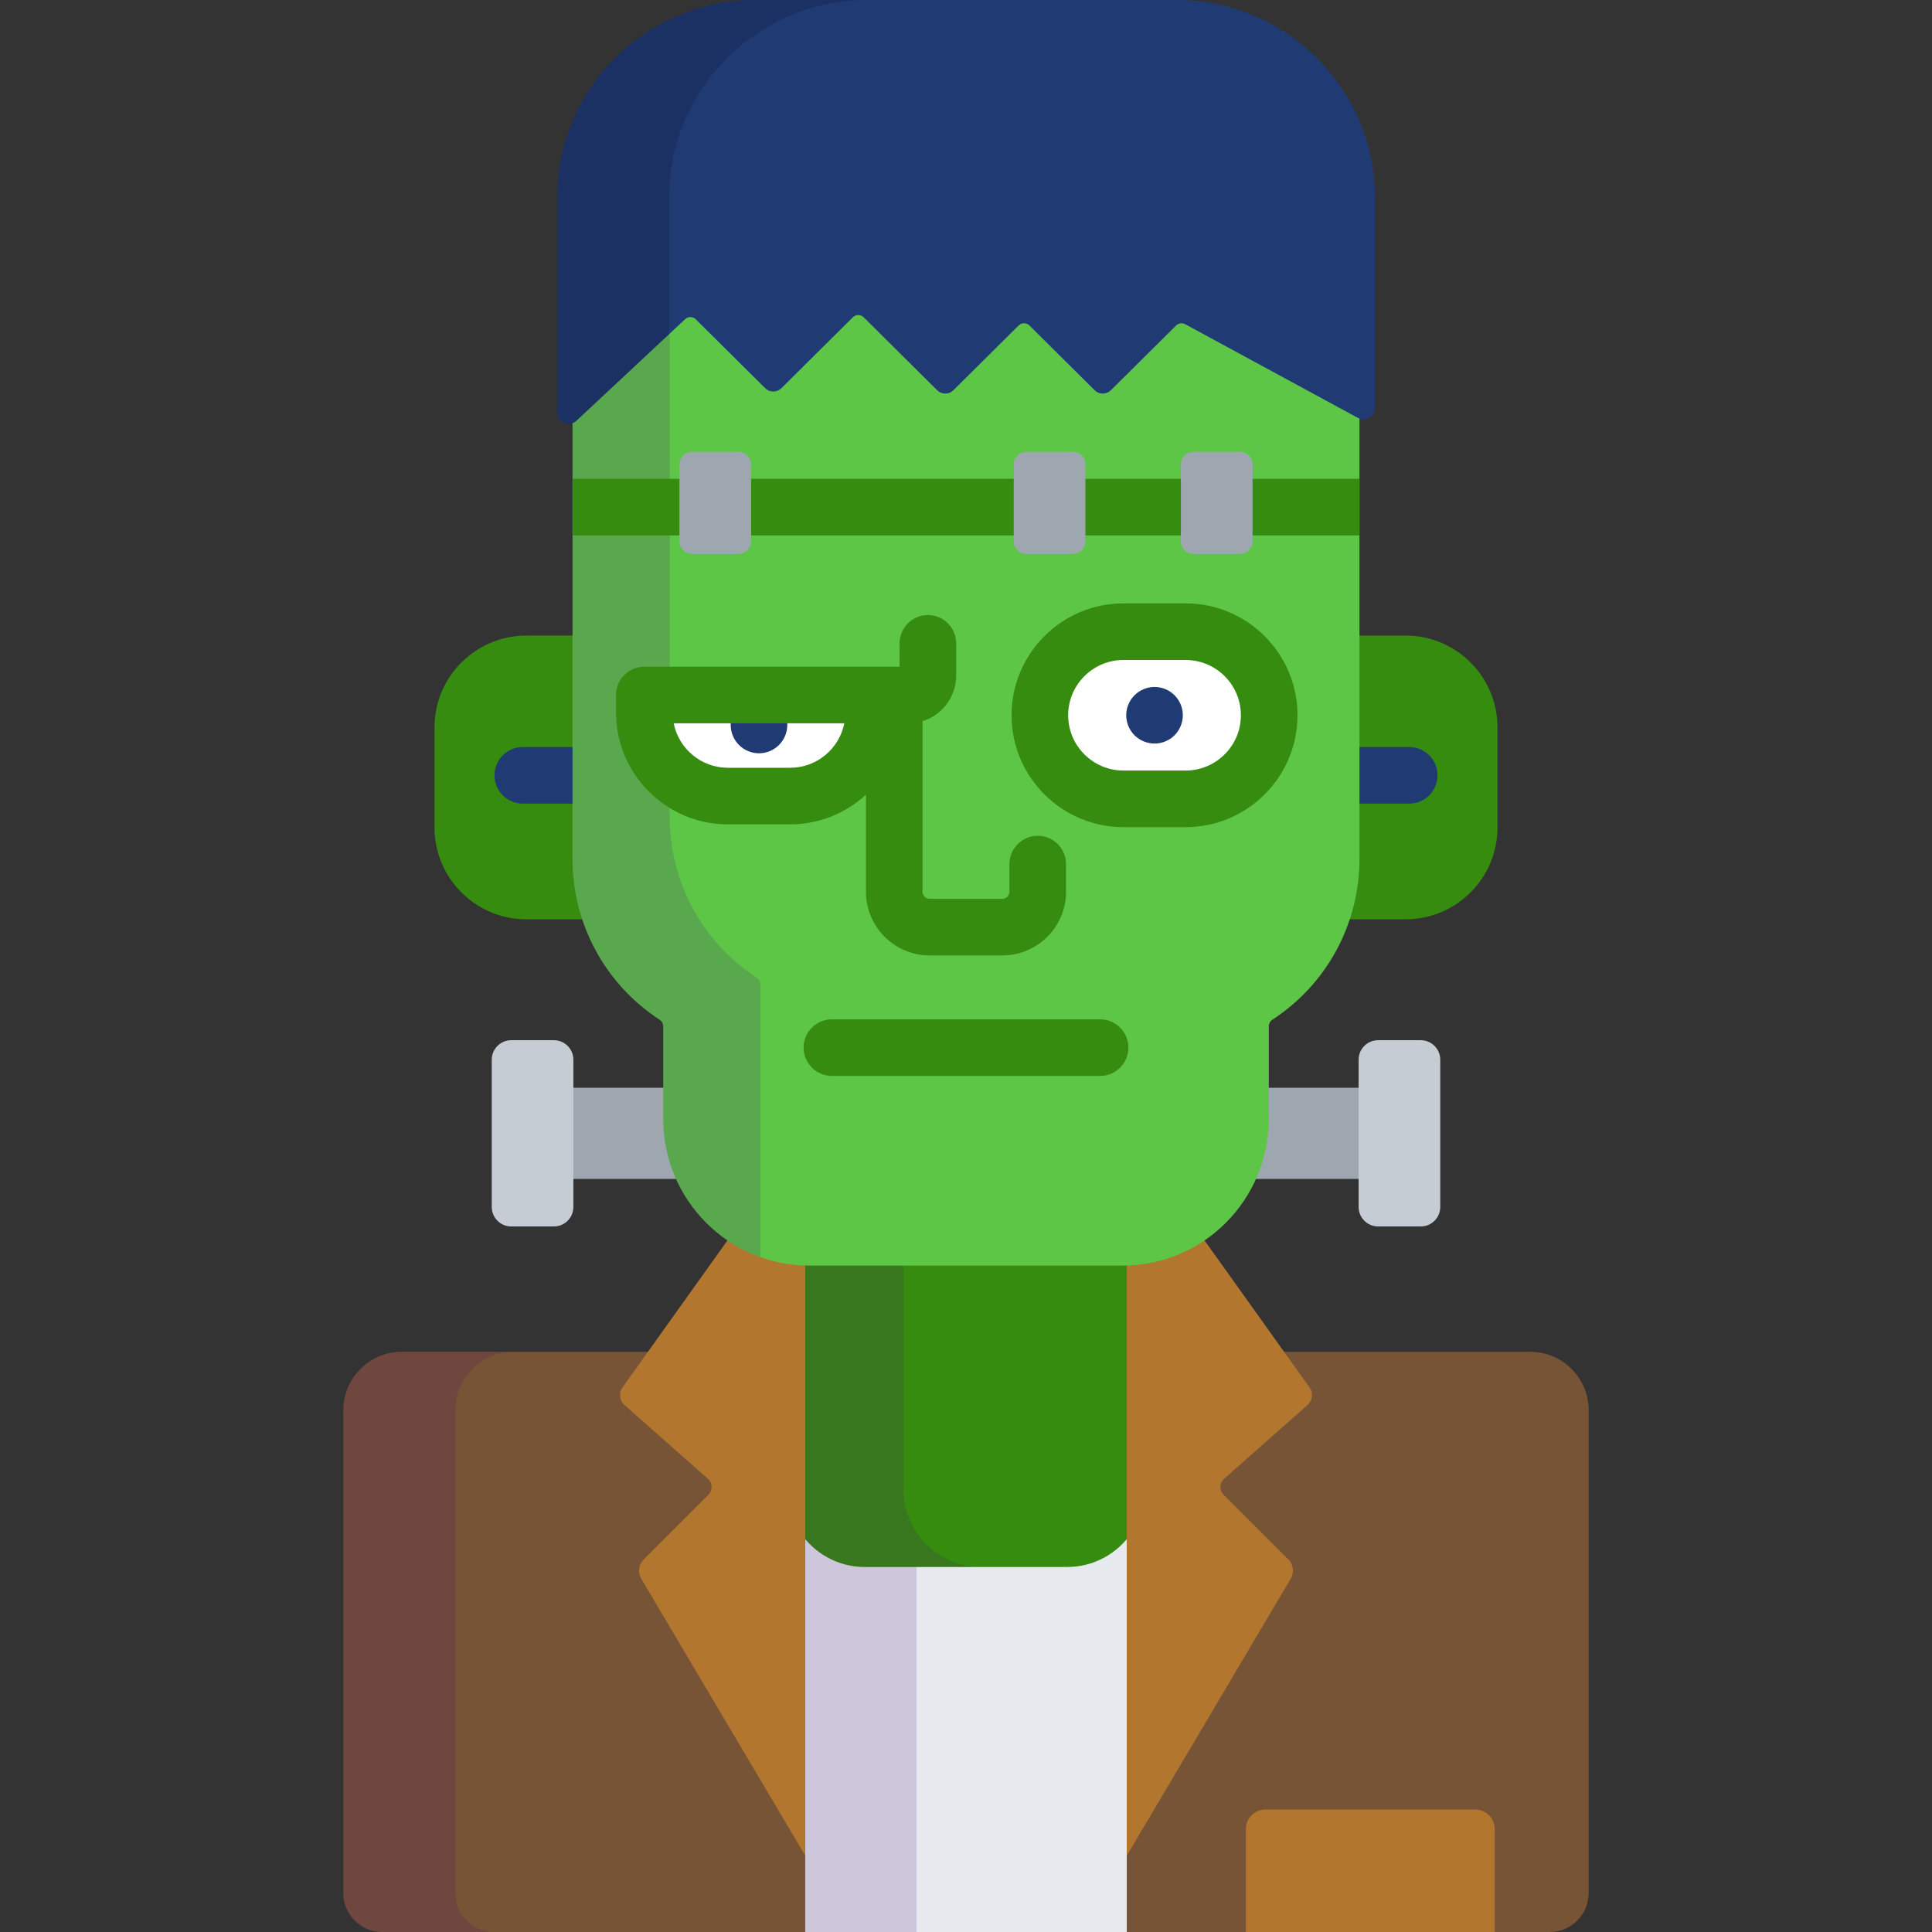 <?xml version="1.0" encoding="iso-8859-1"?>
<!-- Generator: Adobe Illustrator 19.0.0, SVG Export Plug-In . SVG Version: 6.00 Build 0)  -->
<svg version="1.1" id="Capa_1" xmlns="http://www.w3.org/2000/svg" xmlns:xlink="http://www.w3.org/1999/xlink" x="0px" y="0px"
	 viewBox="0 0 512.001 512.001" style="enable-background:new 0 0 512.001 512.001;" xml:space="preserve">
<rect x="0" y="0" width="512.001" height="512.001" fill="#333333" stroke="none"/>
<g>
	<path style="fill:#9EA7AF;" d="M150.633,288.259v24.171h29.617c-2.234-4.837-3.49-10.221-3.49-15.896v-8.275H150.633z"/>
	<path style="fill:#9EA7AF;" d="M361.366,288.259H335.24v8.275c0,5.676-1.256,11.059-3.49,15.896h29.616V288.259z"/>
</g>
<g>
	<path style="fill:#775436;" d="M170.716,417.726c-0.628-1.061-0.414-2.756,0.457-3.628l17.264-17.263
		c0.778-0.779,1.189-1.803,1.155-2.883c-0.033-1.081-0.505-2.077-1.33-2.806l-22.155-19.599c-0.889-0.786-1.057-2.267-0.366-3.232
		l7.192-10.069h-66.493c-8.499,0-15.452,6.954-15.452,15.453v128c0,5.666,4.636,10.302,10.302,10.302h112.105v-22.195
		L170.716,417.726z"/>
	<path style="fill:#775436;" d="M405.56,358.245h-66.492l7.191,10.069c0.69,0.966,0.522,2.447-0.366,3.233l-22.155,19.599
		c-0.825,0.729-1.297,1.725-1.33,2.806s0.377,2.105,1.155,2.883l17.264,17.263c0.871,0.872,1.085,2.567,0.457,3.628l-42.679,72.08
		V512h112.105c5.666,0,10.302-4.636,10.302-10.302v-128C421.013,365.199,414.06,358.245,405.56,358.245z"/>
</g>
<g style="opacity:0.15;">
	<path style="fill:#440075;" d="M120.678,501.698v-128c0-8.499,6.954-15.453,15.453-15.453H106.44
		c-8.499,0-15.452,6.954-15.452,15.453v128c0,5.666,4.636,10.302,10.302,10.302h29.69C125.313,512,120.678,507.364,120.678,501.698z
		"/>
</g>
<path style="fill:#E6E9ED;" d="M282.842,414h-53.684c-6.311,0-11.977-2.88-15.764-7.385V512h85.211V406.615
	C294.818,411.12,289.152,414,282.842,414z"/>
<path style="opacity:0.15;fill:#440075;enable-background:new    ;" d="M229.158,414c-6.311,0-11.977-2.88-15.764-7.385V512h29.507
	v-98H229.158z"/>
<path style="fill:#368C0E;" d="M297.604,334.394h-83.209c-0.778,0-1.549-0.031-2.315-0.079v71.84
	c3.711,5.488,9.992,9.114,17.078,9.114h53.684c7.086,0,13.367-3.626,17.078-9.114v-71.84
	C299.154,334.363,298.383,334.394,297.604,334.394z"/>
<path style="fill:#B2762F;" d="M318.635,327.918c-5.749,3.911-12.628,6.254-20.029,6.451v157.328
	c0.106-0.135,0.217-0.295,0.33-0.486l43.209-72.975c0.866-1.463,0.591-3.643-0.61-4.845l-17.264-17.263
	c-1.201-1.202-1.143-3.107,0.13-4.233l22.155-19.599c1.273-1.127,1.506-3.18,0.518-4.563L318.635,327.918z"/>
<path style="opacity:0.15;fill:#440075;enable-background:new    ;" d="M239.402,394.666v-60.272h-25.007
	c-0.778,0-1.549-0.031-2.315-0.079v71.84c3.711,5.488,9.992,9.114,17.078,9.114h30.848
	C248.674,415.27,239.402,405.998,239.402,394.666z"/>
<path style="fill:#B2762F;" d="M193.365,327.918l-28.438,39.815c-0.988,1.383-0.756,3.436,0.518,4.563l22.155,19.599
	c1.273,1.126,1.331,3.031,0.13,4.233l-17.264,17.263c-1.201,1.202-1.477,3.382-0.61,4.845l43.209,72.975
	c0.113,0.191,0.224,0.351,0.33,0.486V334.369C205.993,334.172,199.114,331.829,193.365,327.918z"/>
<g>
	<path style="fill:#368C0E;" d="M372.498,168.435h-13.225v59.144c0,5.553-0.925,10.958-2.645,16.051h15.869
		c13.453,0,24.358-10.906,24.358-24.359v-26.477C396.856,179.341,385.951,168.435,372.498,168.435z"/>
	<path style="fill:#368C0E;" d="M152.727,227.578v-59.144h-13.224c-13.452,0-24.359,10.906-24.359,24.359v26.477
		c0,13.453,10.907,24.359,24.359,24.359h15.868C153.651,238.537,152.727,233.131,152.727,227.578z"/>
</g>
<g>
	<path style="fill:#203A74;" d="M152.727,197.97h-14.178c-4.143,0-7.5,3.358-7.5,7.5s3.357,7.5,7.5,7.5h14.178V197.97z"/>
	<path style="fill:#203A74;" d="M373.451,197.97h-14.178v15h14.178c4.143,0,7.5-3.358,7.5-7.5S377.594,197.97,373.451,197.97z"/>
</g>
<path style="fill:#5DC647;" d="M359.869,109.427l-45.782-24.833c-0.298-0.161-0.633-0.246-0.97-0.246
	c-0.543,0-1.053,0.209-1.436,0.589l-17.285,17.162c-0.57,0.566-1.343,0.884-2.149,0.884c-0.807,0-1.579-0.318-2.148-0.884
	L272.81,84.936c-0.378-0.373-0.9-0.588-1.434-0.588c-0.541,0-1.05,0.209-1.434,0.589l-17.286,17.162
	c-0.569,0.566-1.343,0.884-2.149,0.884c-0.807,0-1.579-0.318-2.148-0.884l-19.482-19.343c-0.382-0.379-0.89-0.588-1.433-0.588
	c-0.533,0-1.055,0.215-1.434,0.589l-18.936,18.797c-0.569,0.564-1.341,0.883-2.147,0.883c-0.807,0-1.58-0.318-2.15-0.884
	l-18.385-18.252c-0.384-0.379-0.892-0.588-1.433-0.588c-0.52,0-1.013,0.193-1.388,0.545l-28.816,26.922
	c-0.303,0.283-0.654,0.49-1.029,0.628v116.77c0,17.283,8.627,33.228,23.078,42.655c0.598,0.389,0.955,1.048,0.955,1.762v24.538
	c0,21.428,17.331,38.86,38.636,38.86h83.209c21.305,0,38.636-17.432,38.636-38.86v-24.538c0-0.714,0.357-1.373,0.955-1.762
	c14.451-9.427,23.078-25.373,23.078-42.655V109.585C360.138,109.535,359.998,109.498,359.869,109.427z"/>
<path style="opacity:0.15;fill:#440075;enable-background:new    ;" d="M200.56,259.112c-14.452-9.427-23.079-25.373-23.079-42.656
	V89.222c0-0.738,0.031-1.469,0.063-2.2l-24.787,23.158c-0.303,0.283-0.654,0.49-1.029,0.628v116.77
	c0,17.283,8.627,33.228,23.078,42.655c0.598,0.389,0.955,1.048,0.955,1.762v24.538c0,16.886,10.766,31.283,25.754,36.631v-72.292
	C201.514,260.159,201.157,259.501,200.56,259.112z"/>
<path style="fill:#FFFFFF;" d="M170.752,188.821L170.752,188.821c0,12.232,9.917,22.149,22.149,22.149h16.483
	c12.232,0,22.148-9.916,22.148-22.149l0,0v-4.636h-60.781L170.752,188.821L170.752,188.821z"/>
<path style="fill:#203A74;" d="M150.673,112.322c-0.405,0-0.813-0.081-1.202-0.246c-1.112-0.476-1.833-1.562-1.833-2.763V52.351
	C147.638,23.484,171.229,0,200.227,0h111.547c28.998,0,52.589,23.484,52.589,52.351v55.759c0,1.062-0.565,2.046-1.489,2.588
	c-0.475,0.28-1.012,0.42-1.547,0.42c-0.501,0-1.003-0.123-1.457-0.369l-45.782-24.833c-0.298-0.161-0.633-0.246-0.97-0.246
	c-0.543,0-1.053,0.209-1.436,0.589l-17.285,17.162c-0.57,0.566-1.343,0.884-2.149,0.884c-0.807,0-1.579-0.318-2.148-0.884
	l-17.29-17.163c-0.378-0.374-0.9-0.588-1.434-0.588c-0.541,0-1.05,0.209-1.434,0.589l-17.286,17.162
	c-0.569,0.566-1.343,0.884-2.149,0.884c-0.807,0-1.579-0.318-2.148-0.884l-19.482-19.343c-0.382-0.378-0.89-0.588-1.433-0.588
	c-0.533,0-1.055,0.215-1.434,0.589l-18.936,18.797c-0.569,0.564-1.341,0.883-2.147,0.883l0,0c-0.807,0-1.58-0.318-2.15-0.884
	l-18.385-18.252c-0.384-0.379-0.892-0.588-1.433-0.588c-0.52,0-1.013,0.193-1.388,0.545l-28.816,26.922
	C152.182,112.04,151.433,112.322,150.673,112.322z"/>
<g style="opacity:0.15;">
	<path style="fill:#030005;" d="M177.32,52.351C177.32,23.484,200.91,0,229.908,0h-29.682c-28.998,0-52.589,23.484-52.589,52.351
		v56.962c0,1.201,0.721,2.287,1.833,2.763c0.389,0.165,0.797,0.246,1.202,0.246c0.76,0,1.509-0.282,2.083-0.82l24.564-22.95V52.351
		H177.32z"/>
</g>
<path style="fill:#203A74;" d="M201.14,199.63c-1.97,0-3.91-0.8-5.3-2.2c-1.4-1.39-2.2-3.33-2.2-5.3c0-1.98,0.8-3.91,2.2-5.3
	c1.39-1.4,3.33-2.2,5.3-2.2c1.98,0,3.91,0.8,5.3,2.2c1.4,1.39,2.2,3.33,2.2,5.3s-0.8,3.91-2.2,5.3
	C205.05,198.83,203.12,199.63,201.14,199.63z"/>
<path style="fill:#FFFFFF;" d="M336.354,189.553c0,12.232-9.917,22.149-22.149,22.149h-16.482c-12.232,0-22.149-9.917-22.149-22.149
	l0,0c0-12.232,9.917-22.149,22.149-22.149h16.482C326.438,167.404,336.354,177.321,336.354,189.553L336.354,189.553z"/>
<path style="fill:#368C0E;" d="M314.205,219.202h-16.482c-16.349,0-29.649-13.3-29.649-29.649s13.301-29.649,29.649-29.649h16.482
	c16.349,0,29.649,13.3,29.649,29.649C343.854,205.902,330.554,219.202,314.205,219.202z M297.723,174.904
	c-8.078,0-14.649,6.571-14.649,14.649s6.571,14.649,14.649,14.649h16.482c8.078,0,14.649-6.571,14.649-14.649
	s-6.571-14.649-14.649-14.649H297.723z"/>
<path style="fill:#203A74;" d="M305.97,197.05c-1.979,0-3.91-0.8-5.31-2.19c-1.4-1.4-2.2-3.33-2.2-5.31c0-1.97,0.8-3.91,2.2-5.3
	c1.399-1.4,3.33-2.2,5.31-2.2c1.97,0,3.9,0.8,5.3,2.2c1.391,1.4,2.19,3.33,2.19,5.3s-0.8,3.91-2.19,5.31
	C309.87,196.25,307.94,197.05,305.97,197.05z"/>
<g>
	<path style="fill:#368C0E;" d="M291.541,285.134h-71.082c-4.143,0-7.5-3.358-7.5-7.5s3.357-7.5,7.5-7.5h71.082
		c4.143,0,7.5,3.358,7.5,7.5S295.684,285.134,291.541,285.134z"/>
	<path style="fill:#368C0E;" d="M275.014,221.494c-4.143,0-7.5,3.358-7.5,7.5v7.326c0,1.018-0.86,1.878-1.878,1.878h-19.271
		c-1.018,0-1.878-0.86-1.878-1.878v-45.2c5.155-1.599,8.91-6.412,8.91-12.085v-8.54c0-4.142-3.357-7.5-7.5-7.5s-7.5,3.358-7.5,7.5
		v6.19h-67.645c-4.143,0-7.5,3.358-7.5,7.5v4.636c0,16.349,13.301,29.649,29.649,29.649h16.483c7.752,0,14.814-2.993,20.102-7.88
		v25.73c0,9.307,7.571,16.878,16.878,16.878h19.271c9.307,0,16.878-7.572,16.878-16.878v-7.326
		C282.514,224.852,279.156,221.494,275.014,221.494z M209.385,203.47h-16.483c-7.098,0-13.032-5.074-14.368-11.785h45.219
		C222.416,198.397,216.481,203.47,209.385,203.47z"/>
</g>
<path style="fill:#B2762F;" d="M396.104,512v-27.3c0-2.833-2.317-5.151-5.15-5.151h-55.63c-2.833,0-5.151,2.318-5.151,5.151V512
	H396.104z"/>
<g>
	<path style="fill:#C5CCD3;" d="M381.682,319.871c0,2.833-2.317,5.151-5.15,5.151h-11.332c-2.833,0-5.151-2.318-5.151-5.151v-39.053
		c0-2.833,2.318-5.151,5.151-5.151h11.332c2.833,0,5.15,2.318,5.15,5.151V319.871z"/>
	<path style="fill:#C5CCD3;" d="M151.951,319.871c0,2.833-2.317,5.151-5.15,5.151h-11.332c-2.833,0-5.15-2.318-5.15-5.151v-39.053
		c0-2.833,2.317-5.151,5.15-5.151h11.332c2.833,0,5.15,2.318,5.15,5.151V319.871z"/>
</g>
<g>
	<rect x="198.05" y="126.89" style="fill:#368C0E;" width="71.6" height="15"/>
	<rect x="286.65" y="126.89" style="fill:#368C0E;" width="27.299" height="15"/>
	<rect x="330.951" y="126.89" style="fill:#368C0E;" width="29.326" height="15"/>
	<rect x="151.73" y="126.89" style="fill:#368C0E;" width="29.326" height="15"/>
</g>
<g>
	<path style="fill:#9EA7AF;" d="M199.053,143.43c0,1.854-1.517,3.371-3.37,3.371h-12.259c-1.854,0-3.371-1.517-3.371-3.371v-20.329
		c0-1.854,1.518-3.37,3.371-3.37h12.259c1.854,0,3.37,1.517,3.37,3.37V143.43z"/>
	<path style="fill:#9EA7AF;" d="M287.648,143.43c0,1.854-1.516,3.371-3.37,3.371H272.02c-1.854,0-3.371-1.517-3.371-3.371v-20.329
		c0-1.854,1.518-3.37,3.371-3.37h12.259c1.855,0,3.37,1.517,3.37,3.37L287.648,143.43L287.648,143.43z"/>
	<path style="fill:#9EA7AF;" d="M331.947,143.43c0,1.854-1.518,3.371-3.371,3.371h-12.259c-1.854,0-3.37-1.517-3.37-3.371v-20.329
		c0-1.854,1.517-3.37,3.37-3.37h12.259c1.853,0,3.371,1.517,3.371,3.37V143.43z"/>
</g>
<g>
</g>
<g>
</g>
<g>
</g>
<g>
</g>
<g>
</g>
<g>
</g>
<g>
</g>
<g>
</g>
<g>
</g>
<g>
</g>
<g>
</g>
<g>
</g>
<g>
</g>
<g>
</g>
<g>
</g>
</svg>
